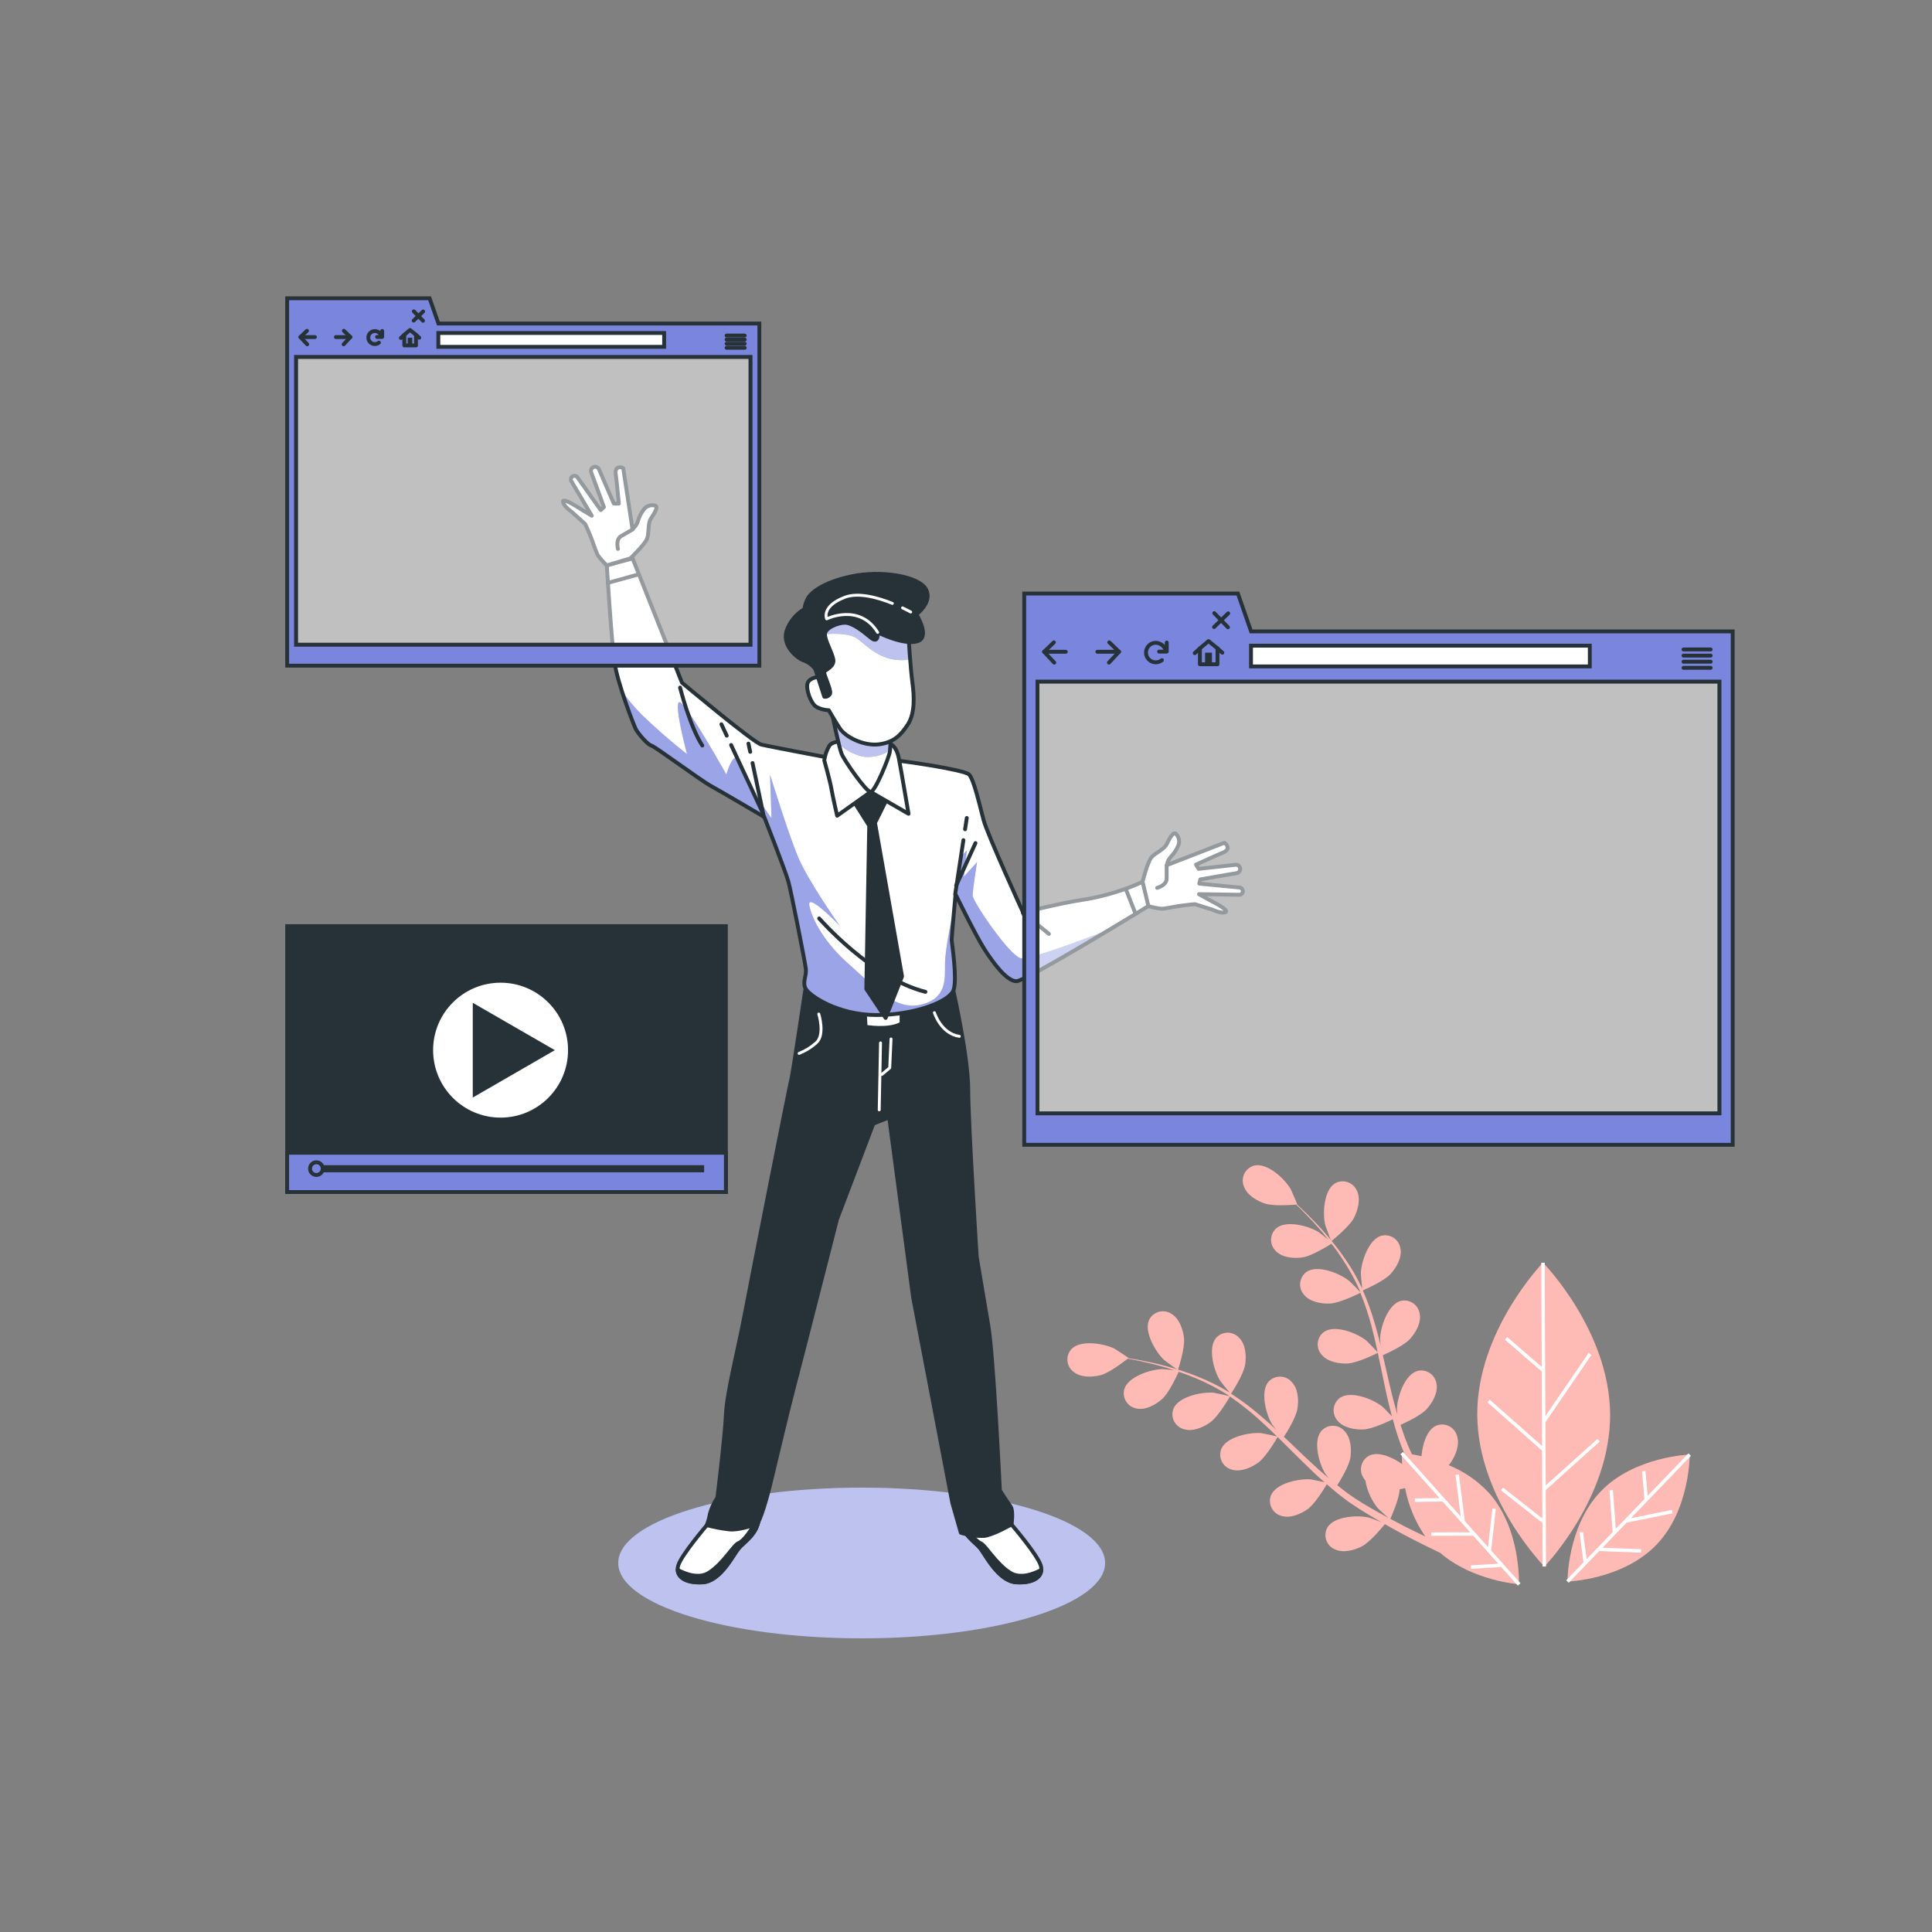 <svg width="500" height="500" viewBox="0 0 500 500" fill="none" xmlns="http://www.w3.org/2000/svg">
<rect x="0" y="0" width="500" height="500" fill="#808080" stroke="none"/>
<path d="M223 424C257.794 424 286 415.27 286 404.5C286 393.73 257.794 385 223 385C188.206 385 160 393.73 160 404.5C160 415.27 188.206 424 223 424Z" fill="#7A86DD"/>
<path opacity="0.5" d="M223 424C257.794 424 286 415.27 286 404.5C286 393.73 257.794 385 223 385C188.206 385 160 393.73 160 404.5C160 415.27 188.206 424 223 424Z" fill="white"/>
<path d="M344.56 321.19C344.56 321.19 349.24 317.49 350.43 315.12C351.43 313.12 352.19 310.25 351.14 308.12C350.912 307.604 350.577 307.141 350.158 306.763C349.738 306.386 349.243 306.101 348.706 305.928C348.168 305.755 347.6 305.698 347.039 305.761C346.478 305.823 345.936 306.003 345.45 306.29C342.57 308.09 342.26 314.2 343 317.13C343.06 317.37 344.51 321.23 344.56 321.19Z" fill="#FDA39B"/>
<path d="M301.31 352C301.5 352.18 304.84 354.6 304.86 354.54C304.88 354.48 306.72 348.88 306.41 346.24C306.15 344 305.19 341.24 303.13 339.99C302.655 339.686 302.121 339.487 301.563 339.404C301.004 339.321 300.435 339.358 299.892 339.511C299.349 339.664 298.845 339.93 298.412 340.292C297.979 340.653 297.627 341.103 297.38 341.61C296 344.65 299.08 349.92 301.31 352Z" fill="#FDA39B"/>
<path d="M399.32 326.78C399.32 326.78 382.2 344.46 382.32 366.17C382.44 387.88 399.69 405.42 399.69 405.42C399.69 405.42 416.82 387.74 416.69 366.03C416.56 344.32 399.32 326.78 399.32 326.78Z" fill="#FDA39B"/>
<path d="M374.91 379.18C375.133 378.933 375.34 378.673 375.53 378.4C376.77 376.51 377.84 373.76 377.04 371.5C376.876 370.959 376.599 370.458 376.227 370.032C375.855 369.605 375.397 369.262 374.883 369.026C374.368 368.79 373.81 368.665 373.244 368.661C372.678 368.656 372.118 368.772 371.6 369C369.27 370.1 368.13 373.82 367.89 376.87C366.96 376.66 366.12 376.5 365.4 376.38C365.1 375.69 364.79 374.99 364.47 374.29C364.15 373.59 363.9 372.84 363.6 372.11C363.19 371.02 362.83 369.88 362.45 368.75C363.81 368.14 367.75 366.3 369.22 364.67C370.69 363.04 372.22 360.44 371.76 358.09C371.677 357.532 371.476 356.998 371.172 356.523C370.867 356.048 370.466 355.643 369.993 355.334C369.521 355.025 368.989 354.819 368.432 354.731C367.874 354.642 367.305 354.673 366.76 354.82C363.51 355.82 361.6 361.6 361.53 364.63C361.53 364.73 361.58 365.37 361.65 366.13C361.33 365.01 360.99 363.89 360.7 362.75C359.86 359.5 359.11 356.16 358.35 352.82C358.19 352.12 358.02 351.43 357.86 350.73C359 350.23 363.29 348.27 364.86 346.56C366.43 344.85 367.86 342.33 367.4 339.98C367.317 339.422 367.116 338.888 366.812 338.413C366.507 337.938 366.106 337.533 365.633 337.224C365.161 336.915 364.629 336.709 364.072 336.621C363.514 336.532 362.945 336.563 362.4 336.71C359.15 337.71 357.24 343.49 357.17 346.52C357.17 346.63 357.23 347.39 357.31 348.25C356.87 346.44 356.41 344.64 355.89 342.87C355.023 339.829 353.954 336.849 352.69 333.95C353.1 333.77 358.18 331.58 359.89 329.68C361.4 328.01 362.89 325.45 362.42 323.1C362.337 322.542 362.136 322.008 361.832 321.533C361.527 321.058 361.126 320.653 360.653 320.344C360.181 320.035 359.649 319.829 359.092 319.741C358.534 319.652 357.965 319.683 357.42 319.83C354.17 320.83 352.26 326.61 352.19 329.64C352.19 329.85 352.44 332.64 352.56 333.64C352.556 333.607 352.556 333.573 352.56 333.54C351.25 330.72 349.691 328.022 347.9 325.48C346.31 323.204 344.59 321.02 342.75 318.94C341.06 317 339.4 315.32 337.92 313.85C337.11 313.06 336.35 312.35 335.64 311.7H335.71C335.77 311.7 334.13 307.92 334 307.7C332.48 305.08 328 300.91 324.69 301.63C324.141 301.762 323.626 302.008 323.179 302.354C322.733 302.699 322.364 303.134 322.097 303.632C321.831 304.13 321.673 304.679 321.634 305.242C321.595 305.805 321.675 306.37 321.87 306.9C322.62 309.18 325.13 310.71 327.27 311.45C329.41 312.19 334.27 311.84 335.44 311.74C336.16 312.43 336.93 313.18 337.76 314.03C339.21 315.53 340.83 317.23 342.47 319.21C342.91 319.73 343.36 320.31 343.8 320.87C342.86 320.09 341.54 319.03 341.4 318.95C338.85 317.32 332.95 315.68 330.34 317.85C329.911 318.221 329.565 318.679 329.326 319.194C329.088 319.709 328.961 320.269 328.956 320.836C328.95 321.404 329.065 321.966 329.294 322.486C329.522 323.005 329.858 323.47 330.28 323.85C331.98 325.53 334.93 325.73 337.16 325.4C339.39 325.07 343.67 322.45 344.58 321.87C345.58 323.12 346.51 324.42 347.44 325.87C349.152 328.417 350.634 331.111 351.87 333.92C351.94 334.08 351.99 334.26 352.06 334.43C351.66 333.96 349.28 331.55 349.06 331.43C346.7 329.54 341.06 327.26 338.19 329.13C337.727 329.452 337.337 329.868 337.045 330.351C336.754 330.834 336.569 331.374 336.501 331.934C336.433 332.494 336.484 333.062 336.651 333.601C336.818 334.139 337.097 334.637 337.47 335.06C338.98 336.91 341.88 337.44 344.14 337.35C346.75 337.26 351.88 334.67 352.07 334.57C353.223 337.404 354.192 340.311 354.97 343.27C355.55 345.46 356.06 347.7 356.54 349.95C356.01 349.36 353.79 347.12 353.61 346.95C351.25 345.05 345.61 342.78 342.74 344.64C342.277 344.962 341.887 345.378 341.595 345.861C341.304 346.344 341.119 346.884 341.051 347.444C340.983 348.004 341.034 348.572 341.201 349.111C341.368 349.649 341.647 350.147 342.02 350.57C343.53 352.43 346.43 352.95 348.69 352.87C351.24 352.78 356.17 350.32 356.58 350.11C356.8 351.11 357.02 352.11 357.23 353.18C357.93 356.53 358.61 359.9 359.38 363.18C359.65 364.32 359.95 365.43 360.25 366.56C359.42 365.69 357.88 364.14 357.73 364.02C355.37 362.12 349.73 359.85 346.86 361.71C346.397 362.032 346.007 362.448 345.715 362.931C345.424 363.414 345.239 363.954 345.171 364.514C345.103 365.074 345.154 365.642 345.321 366.181C345.488 366.719 345.767 367.217 346.14 367.64C347.65 369.5 350.55 370.02 352.81 369.94C355.07 369.86 359.27 367.88 360.45 367.3C360.96 369.16 361.51 371 362.14 372.78C362.43 373.54 362.67 374.33 362.99 375.05L363.47 376.19L362.82 376.12C362.82 376.12 362.77 377.18 362.87 378.91C360.38 377.13 356.79 375.6 354.45 376.68C353.944 376.928 353.495 377.28 353.135 377.713C352.774 378.147 352.509 378.651 352.357 379.194C352.205 379.737 352.169 380.306 352.252 380.864C352.336 381.421 352.536 381.955 352.84 382.43C352.992 382.685 353.166 382.926 353.36 383.15C353.801 385.776 354.91 388.245 356.58 390.32C356.71 390.47 358.4 392.03 359.28 392.81C358.43 392.35 357.58 391.89 356.7 391.39C355.43 390.69 354.11 389.9 352.82 389.15L350.82 387.89C350.14 387.47 349.54 387 348.89 386.55C347.95 385.87 347.01 385.12 346.07 384.38C346.87 383.13 349.14 379.38 349.47 377.25C349.8 375.12 349.62 372.07 347.95 370.35C347.575 369.924 347.113 369.584 346.596 369.35C346.079 369.117 345.518 368.996 344.95 368.996C344.383 368.996 343.822 369.117 343.304 369.35C342.787 369.584 342.325 369.924 341.95 370.35C339.77 372.95 341.38 378.85 343 381.42C343.05 381.5 343.45 382.01 343.92 382.6C343.03 381.85 342.14 381.1 341.26 380.31C338.77 378.06 336.26 375.69 333.82 373.31L332.26 371.84C332.94 370.84 335.43 366.84 335.78 364.52C336.13 362.2 335.93 359.34 334.26 357.63C333.885 357.204 333.423 356.864 332.906 356.63C332.389 356.397 331.828 356.276 331.26 356.276C330.693 356.276 330.132 356.397 329.614 356.63C329.097 356.864 328.635 357.204 328.26 357.63C326.08 360.23 327.69 366.13 329.26 368.69C329.32 368.78 329.8 369.39 330.34 370.06C328.97 368.79 327.59 367.55 326.18 366.36C323.783 364.295 321.247 362.397 318.59 360.68C318.84 360.31 321.86 355.68 322.24 353.15C322.58 350.92 322.39 347.97 320.72 346.26C320.345 345.834 319.883 345.494 319.366 345.26C318.849 345.027 318.288 344.906 317.72 344.906C317.153 344.906 316.592 345.027 316.074 345.26C315.557 345.494 315.095 345.834 314.72 346.26C312.54 348.86 314.15 354.76 315.77 357.32C315.88 357.5 317.62 359.67 318.26 360.43L318.17 360.36C315.522 358.736 312.734 357.351 309.84 356.22C307.26 355.192 304.623 354.318 301.94 353.6C299.46 352.91 297.15 352.43 295.1 352.02C293.99 351.81 292.97 351.64 292.02 351.49L292.07 351.44C292.12 351.44 288.66 349.16 288.43 349.04C285.72 347.69 279.68 346.69 277.32 349.11C276.935 349.523 276.643 350.013 276.461 350.547C276.279 351.082 276.212 351.649 276.265 352.211C276.318 352.773 276.489 353.317 276.768 353.808C277.046 354.299 277.425 354.726 277.88 355.06C279.75 356.55 282.7 356.44 284.88 355.88C287.06 355.32 290.88 352.36 291.88 351.61C292.88 351.79 293.88 351.99 295.08 352.24C297.08 352.69 299.41 353.24 301.86 353.96C302.52 354.16 303.21 354.4 303.86 354.62C302.64 354.48 300.96 354.33 300.8 354.33C297.8 354.39 291.95 356.27 290.97 359.52C290.823 360.063 290.791 360.63 290.878 361.185C290.965 361.741 291.168 362.272 291.473 362.744C291.779 363.215 292.181 363.617 292.652 363.924C293.124 364.23 293.655 364.433 294.21 364.52C296.56 364.97 299.12 363.52 300.81 362.01C302.5 360.5 304.61 355.96 305.04 355.01C306.54 355.51 308.04 356.07 309.62 356.74C312.454 357.921 315.178 359.35 317.76 361.01L318.19 361.33C317.6 361.16 314.29 360.46 314.05 360.44C311.05 360.16 305.05 361.44 303.71 364.52C303.502 365.044 303.406 365.606 303.43 366.169C303.454 366.732 303.597 367.284 303.849 367.788C304.101 368.292 304.457 368.738 304.893 369.095C305.329 369.452 305.836 369.713 306.38 369.86C308.66 370.58 311.38 369.41 313.21 368.09C315.33 366.58 318.21 361.59 318.29 361.4C320.818 363.126 323.23 365.017 325.51 367.06C327.2 368.56 328.86 370.15 330.51 371.76C329.73 371.56 326.65 370.92 326.42 370.9C323.42 370.62 317.42 371.85 316.08 374.97C315.872 375.494 315.776 376.056 315.8 376.619C315.824 377.182 315.967 377.734 316.219 378.238C316.471 378.742 316.827 379.188 317.263 379.545C317.699 379.902 318.206 380.163 318.75 380.31C321.04 381.03 323.75 379.86 325.59 378.55C327.66 377.07 330.41 372.3 330.64 371.89L332.88 374.1C335.31 376.51 337.73 378.94 340.19 381.27C341.05 382.07 341.92 382.84 342.79 383.6C341.62 383.34 339.48 382.89 339.29 382.88C336.29 382.6 330.29 383.83 328.95 386.95C328.74 387.474 328.643 388.037 328.666 388.602C328.689 389.166 328.832 389.719 329.084 390.224C329.336 390.73 329.693 391.176 330.13 391.534C330.567 391.892 331.075 392.153 331.62 392.3C333.9 393.01 336.62 391.84 338.45 390.53C340.28 389.22 342.7 385.25 343.36 384.12C344.82 385.39 346.29 386.61 347.8 387.75C348.46 388.23 349.1 388.75 349.8 389.18L351.75 390.48C353.11 391.32 354.37 392.11 355.66 392.86L357.56 393.96C356.41 393.51 354.56 392.83 354.41 392.79C351.47 392.05 345.36 392.37 343.57 395.25C343.285 395.736 343.106 396.277 343.045 396.837C342.983 397.397 343.041 397.963 343.214 398.5C343.386 399.036 343.67 399.53 344.047 399.948C344.424 400.367 344.885 400.702 345.4 400.93C347.55 401.99 350.4 401.24 352.4 400.22C354.63 399.1 357.98 394.95 358.4 394.44C359.96 395.33 361.48 396.18 362.92 396.95C366.76 399 370.12 400.64 372.72 401.87C381.18 409.18 393.08 409.98 393.08 409.98C393.08 409.98 393.71 395.73 385.32 386.34C382.409 383.228 378.857 380.785 374.91 379.18ZM359.81 393.08C360.07 392.5 362.1 387.97 362.24 385.41C362.71 385.33 363.18 385.23 363.64 385.12C364.5 389.623 366.287 393.897 368.89 397.67C367.35 396.937 365.683 396.123 363.89 395.23C362.6 394.57 361.22 393.84 359.81 393.08Z" fill="#FDA39B"/>
<path d="M437.29 376.45C437.29 376.45 423.02 376.89 414.29 385.96C405.56 395.03 405.67 409.3 405.67 409.3C405.67 409.3 419.93 408.86 428.67 399.79C437.41 390.72 437.29 376.45 437.29 376.45Z" fill="#FDA39B"/>
<g opacity="0.5">
<path opacity="0.5" d="M344.56 321.19C344.56 321.19 349.24 317.49 350.43 315.12C351.43 313.12 352.19 310.25 351.14 308.12C350.912 307.604 350.577 307.141 350.158 306.763C349.738 306.386 349.243 306.101 348.706 305.928C348.168 305.755 347.6 305.698 347.039 305.761C346.478 305.823 345.936 306.003 345.45 306.29C342.57 308.09 342.26 314.2 343 317.13C343.06 317.37 344.51 321.23 344.56 321.19Z" fill="white"/>
<path opacity="0.5" d="M301.31 352C301.5 352.18 304.84 354.6 304.86 354.54C304.88 354.48 306.72 348.88 306.41 346.24C306.15 344 305.19 341.24 303.13 339.99C302.655 339.686 302.121 339.487 301.563 339.404C301.004 339.321 300.435 339.358 299.892 339.511C299.349 339.664 298.845 339.93 298.412 340.292C297.979 340.653 297.627 341.103 297.38 341.61C296 344.65 299.08 349.92 301.31 352Z" fill="white"/>
<path opacity="0.5" d="M399.32 326.78C399.32 326.78 382.2 344.46 382.32 366.17C382.44 387.88 399.69 405.42 399.69 405.42C399.69 405.42 416.82 387.74 416.69 366.03C416.56 344.32 399.32 326.78 399.32 326.78Z" fill="white"/>
<path opacity="0.5" d="M374.91 379.18C375.133 378.933 375.34 378.673 375.53 378.4C376.77 376.51 377.84 373.76 377.04 371.5C376.876 370.959 376.599 370.458 376.227 370.032C375.855 369.605 375.397 369.262 374.883 369.026C374.368 368.79 373.81 368.665 373.244 368.661C372.678 368.656 372.118 368.772 371.6 369C369.27 370.1 368.13 373.82 367.89 376.87C366.96 376.66 366.12 376.5 365.4 376.38C365.1 375.69 364.79 374.99 364.47 374.29C364.15 373.59 363.9 372.84 363.6 372.11C363.19 371.02 362.83 369.88 362.45 368.75C363.81 368.14 367.75 366.3 369.22 364.67C370.69 363.04 372.22 360.44 371.76 358.09C371.677 357.532 371.476 356.998 371.172 356.523C370.867 356.048 370.466 355.643 369.993 355.334C369.521 355.025 368.989 354.819 368.432 354.731C367.874 354.642 367.305 354.673 366.76 354.82C363.51 355.82 361.6 361.6 361.53 364.63C361.53 364.73 361.58 365.37 361.65 366.13C361.33 365.01 360.99 363.89 360.7 362.75C359.86 359.5 359.11 356.16 358.35 352.82C358.19 352.12 358.02 351.43 357.86 350.73C359 350.23 363.29 348.27 364.86 346.56C366.43 344.85 367.86 342.33 367.4 339.98C367.317 339.422 367.116 338.888 366.812 338.413C366.507 337.938 366.106 337.533 365.633 337.224C365.161 336.915 364.629 336.709 364.072 336.621C363.514 336.532 362.945 336.563 362.4 336.71C359.15 337.71 357.24 343.49 357.17 346.52C357.17 346.63 357.23 347.39 357.31 348.25C356.87 346.44 356.41 344.64 355.89 342.87C355.023 339.829 353.954 336.849 352.69 333.95C353.1 333.77 358.18 331.58 359.89 329.68C361.4 328.01 362.89 325.45 362.42 323.1C362.337 322.542 362.136 322.008 361.832 321.533C361.527 321.058 361.126 320.653 360.653 320.344C360.181 320.035 359.649 319.829 359.092 319.741C358.534 319.652 357.965 319.683 357.42 319.83C354.17 320.83 352.26 326.61 352.19 329.64C352.19 329.85 352.44 332.64 352.56 333.64C352.556 333.607 352.556 333.573 352.56 333.54C351.25 330.72 349.691 328.022 347.9 325.48C346.31 323.204 344.59 321.02 342.75 318.94C341.06 317 339.4 315.32 337.92 313.85C337.11 313.06 336.35 312.35 335.64 311.7H335.71C335.77 311.7 334.13 307.92 334 307.7C332.48 305.08 328 300.91 324.69 301.63C324.141 301.762 323.626 302.008 323.179 302.354C322.733 302.699 322.364 303.134 322.097 303.632C321.831 304.13 321.673 304.679 321.634 305.242C321.595 305.805 321.675 306.37 321.87 306.9C322.62 309.18 325.13 310.71 327.27 311.45C329.41 312.19 334.27 311.84 335.44 311.74C336.16 312.43 336.93 313.18 337.76 314.03C339.21 315.53 340.83 317.23 342.47 319.21C342.91 319.73 343.36 320.31 343.8 320.87C342.86 320.09 341.54 319.03 341.4 318.95C338.85 317.32 332.95 315.68 330.34 317.85C329.911 318.221 329.565 318.679 329.326 319.194C329.088 319.709 328.961 320.269 328.956 320.836C328.95 321.404 329.065 321.966 329.294 322.486C329.522 323.005 329.858 323.47 330.28 323.85C331.98 325.53 334.93 325.73 337.16 325.4C339.39 325.07 343.67 322.45 344.58 321.87C345.58 323.12 346.51 324.42 347.44 325.87C349.152 328.417 350.634 331.111 351.87 333.92C351.94 334.08 351.99 334.26 352.06 334.43C351.66 333.96 349.28 331.55 349.06 331.43C346.7 329.54 341.06 327.26 338.19 329.13C337.727 329.452 337.337 329.868 337.045 330.351C336.754 330.834 336.569 331.374 336.501 331.934C336.433 332.494 336.484 333.062 336.651 333.601C336.818 334.139 337.097 334.637 337.47 335.06C338.98 336.91 341.88 337.44 344.14 337.35C346.75 337.26 351.88 334.67 352.07 334.57C353.223 337.404 354.192 340.311 354.97 343.27C355.55 345.46 356.06 347.7 356.54 349.95C356.01 349.36 353.79 347.12 353.61 346.95C351.25 345.05 345.61 342.78 342.74 344.64C342.277 344.962 341.887 345.378 341.595 345.861C341.304 346.344 341.119 346.884 341.051 347.444C340.983 348.004 341.034 348.572 341.201 349.111C341.368 349.649 341.647 350.147 342.02 350.57C343.53 352.43 346.43 352.95 348.69 352.87C351.24 352.78 356.17 350.32 356.58 350.11C356.8 351.11 357.02 352.11 357.23 353.18C357.93 356.53 358.61 359.9 359.38 363.18C359.65 364.32 359.95 365.43 360.25 366.56C359.42 365.69 357.88 364.14 357.73 364.02C355.37 362.12 349.73 359.85 346.86 361.71C346.397 362.032 346.007 362.448 345.715 362.931C345.424 363.414 345.239 363.954 345.171 364.514C345.103 365.074 345.154 365.642 345.321 366.181C345.488 366.719 345.767 367.217 346.14 367.64C347.65 369.5 350.55 370.02 352.81 369.94C355.07 369.86 359.27 367.88 360.45 367.3C360.96 369.16 361.51 371 362.14 372.78C362.43 373.54 362.67 374.33 362.99 375.05L363.47 376.19L362.82 376.12C362.82 376.12 362.77 377.18 362.87 378.91C360.38 377.13 356.79 375.6 354.45 376.68C353.944 376.928 353.495 377.28 353.135 377.713C352.774 378.147 352.509 378.651 352.357 379.194C352.205 379.737 352.169 380.306 352.252 380.864C352.336 381.421 352.536 381.955 352.84 382.43C352.992 382.685 353.166 382.926 353.36 383.15C353.801 385.776 354.91 388.245 356.58 390.32C356.71 390.47 358.4 392.03 359.28 392.81C358.43 392.35 357.58 391.89 356.7 391.39C355.43 390.69 354.11 389.9 352.82 389.15L350.82 387.89C350.14 387.47 349.54 387 348.89 386.55C347.95 385.87 347.01 385.12 346.07 384.38C346.87 383.13 349.14 379.38 349.47 377.25C349.8 375.12 349.62 372.07 347.95 370.35C347.575 369.924 347.113 369.584 346.596 369.35C346.079 369.117 345.518 368.996 344.95 368.996C344.383 368.996 343.822 369.117 343.304 369.35C342.787 369.584 342.325 369.924 341.95 370.35C339.77 372.95 341.38 378.85 343 381.42C343.05 381.5 343.45 382.01 343.92 382.6C343.03 381.85 342.14 381.1 341.26 380.31C338.77 378.06 336.26 375.69 333.82 373.31L332.26 371.84C332.94 370.84 335.43 366.84 335.78 364.52C336.13 362.2 335.93 359.34 334.26 357.63C333.885 357.204 333.423 356.864 332.906 356.63C332.389 356.397 331.828 356.276 331.26 356.276C330.693 356.276 330.132 356.397 329.614 356.63C329.097 356.864 328.635 357.204 328.26 357.63C326.08 360.23 327.69 366.13 329.26 368.69C329.32 368.78 329.8 369.39 330.34 370.06C328.97 368.79 327.59 367.55 326.18 366.36C323.783 364.295 321.247 362.397 318.59 360.68C318.84 360.31 321.86 355.68 322.24 353.15C322.58 350.92 322.39 347.97 320.72 346.26C320.345 345.834 319.883 345.494 319.366 345.26C318.849 345.027 318.288 344.906 317.72 344.906C317.153 344.906 316.592 345.027 316.074 345.26C315.557 345.494 315.095 345.834 314.72 346.26C312.54 348.86 314.15 354.76 315.77 357.32C315.88 357.5 317.62 359.67 318.26 360.43L318.17 360.36C315.522 358.736 312.734 357.351 309.84 356.22C307.26 355.192 304.623 354.318 301.94 353.6C299.46 352.91 297.15 352.43 295.1 352.02C293.99 351.81 292.97 351.64 292.02 351.49L292.07 351.44C292.12 351.44 288.66 349.16 288.43 349.04C285.72 347.69 279.68 346.69 277.32 349.11C276.935 349.523 276.643 350.013 276.461 350.547C276.279 351.082 276.212 351.649 276.265 352.211C276.318 352.773 276.489 353.317 276.768 353.808C277.046 354.299 277.425 354.726 277.88 355.06C279.75 356.55 282.7 356.44 284.88 355.88C287.06 355.32 290.88 352.36 291.88 351.61C292.88 351.79 293.88 351.99 295.08 352.24C297.08 352.69 299.41 353.24 301.86 353.96C302.52 354.16 303.21 354.4 303.86 354.62C302.64 354.48 300.96 354.33 300.8 354.33C297.8 354.39 291.95 356.27 290.97 359.52C290.823 360.063 290.791 360.63 290.878 361.185C290.965 361.741 291.168 362.272 291.473 362.744C291.779 363.215 292.181 363.617 292.652 363.924C293.124 364.23 293.655 364.433 294.21 364.52C296.56 364.97 299.12 363.52 300.81 362.01C302.5 360.5 304.61 355.96 305.04 355.01C306.54 355.51 308.04 356.07 309.62 356.74C312.454 357.921 315.178 359.35 317.76 361.01L318.19 361.33C317.6 361.16 314.29 360.46 314.05 360.44C311.05 360.16 305.05 361.44 303.71 364.52C303.502 365.044 303.406 365.606 303.43 366.169C303.454 366.732 303.597 367.284 303.849 367.788C304.101 368.292 304.457 368.738 304.893 369.095C305.329 369.452 305.836 369.713 306.38 369.86C308.66 370.58 311.38 369.41 313.21 368.09C315.33 366.58 318.21 361.59 318.29 361.4C320.818 363.126 323.23 365.017 325.51 367.06C327.2 368.56 328.86 370.15 330.51 371.76C329.73 371.56 326.65 370.92 326.42 370.9C323.42 370.62 317.42 371.85 316.08 374.97C315.872 375.494 315.776 376.056 315.8 376.619C315.824 377.182 315.967 377.734 316.219 378.238C316.471 378.742 316.827 379.188 317.263 379.545C317.699 379.902 318.206 380.163 318.75 380.31C321.04 381.03 323.75 379.86 325.59 378.55C327.66 377.07 330.41 372.3 330.64 371.89L332.88 374.1C335.31 376.51 337.73 378.94 340.19 381.27C341.05 382.07 341.92 382.84 342.79 383.6C341.62 383.34 339.48 382.89 339.29 382.88C336.29 382.6 330.29 383.83 328.95 386.95C328.74 387.474 328.643 388.037 328.666 388.602C328.689 389.166 328.832 389.719 329.084 390.224C329.336 390.73 329.693 391.176 330.13 391.534C330.567 391.892 331.075 392.153 331.62 392.3C333.9 393.01 336.62 391.84 338.45 390.53C340.28 389.22 342.7 385.25 343.36 384.12C344.82 385.39 346.29 386.61 347.8 387.75C348.46 388.23 349.1 388.75 349.8 389.18L351.75 390.48C353.11 391.32 354.37 392.11 355.66 392.86L357.56 393.96C356.41 393.51 354.56 392.83 354.41 392.79C351.47 392.05 345.36 392.37 343.57 395.25C343.285 395.736 343.106 396.277 343.045 396.837C342.983 397.397 343.041 397.963 343.214 398.5C343.386 399.036 343.67 399.53 344.047 399.948C344.424 400.367 344.885 400.702 345.4 400.93C347.55 401.99 350.4 401.24 352.4 400.22C354.63 399.1 357.98 394.95 358.4 394.44C359.96 395.33 361.48 396.18 362.92 396.95C366.76 399 370.12 400.64 372.72 401.87C381.18 409.18 393.08 409.98 393.08 409.98C393.08 409.98 393.71 395.73 385.32 386.34C382.409 383.228 378.857 380.785 374.91 379.18ZM359.81 393.08C360.07 392.5 362.1 387.97 362.24 385.41C362.71 385.33 363.18 385.23 363.64 385.12C364.5 389.623 366.287 393.897 368.89 397.67C367.35 396.937 365.683 396.123 363.89 395.23C362.6 394.57 361.22 393.84 359.81 393.08Z" fill="white"/>
<path opacity="0.5" d="M437.29 376.45C437.29 376.45 423.02 376.89 414.29 385.96C405.56 395.03 405.67 409.3 405.67 409.3C405.67 409.3 419.93 408.86 428.67 399.79C437.41 390.72 437.29 376.45 437.29 376.45Z" fill="white"/>
</g>
<path d="M400.03 385.64L414.04 373.04L413.44 372.38L400.02 384.44L399.95 367.93L400.02 367.98L411.87 350.65L411.13 350.15L399.94 366.5L399.77 326.78L398.88 326.79L398.99 353.75L390.07 346.03L389.48 346.71L399 354.94L399.08 374.22L385.56 362.25L384.96 362.93L399.08 375.42L399.16 392.97L389 385L388.44 385.71L399.17 394.12L399.21 405.42L400.11 405.41L400.03 385.64Z" fill="white"/>
<path d="M387.12 390.5L386.23 390.4L385.1 400.38L379.08 393.65H379.1L377.57 381.58L376.68 381.69L378.04 392.49L363.09 375.77L362.42 376.37L372.56 387.71L366.14 387.79L366.15 388.69L373.36 388.6L380.48 396.56L370.43 396.57V397.47L381.28 397.45L387.75 404.69L380.66 405.11L380.72 406.01L388.51 405.54L392.82 410.35L393.49 409.75L385.9 401.27L387.12 390.5Z" fill="white"/>
<path d="M420.98 394.06L432.9 391.64L432.72 390.76L422.06 392.92L437.61 376.76L436.96 376.14L426.41 387.11L425.85 380.7L424.96 380.78L425.58 387.96L418.18 395.65L417.42 385.63L416.52 385.7L417.35 396.52L410.62 403.51L409.67 396.48L408.77 396.6L409.82 404.33L405.34 408.99L405.99 409.61L413.88 401.41L424.71 401.83L424.75 400.93L414.72 400.55L420.97 394.05L420.98 394.06Z" fill="white"/>
<path d="M182.92 394.73C182.92 394.73 176.35 402.4 175.53 405.13C174.71 407.86 177.17 409.79 181.83 409.52C186.49 409.25 189.77 402.4 191.14 400.75C192.51 399.1 195.8 397.19 196.34 393.36C196.88 389.53 184.57 391.44 182.92 394.73Z" fill="white" stroke="#263238" stroke-linecap="round" stroke-linejoin="round"/>
<path d="M196.34 393.36C196.399 393.012 196.324 392.655 196.13 392.36C194.92 395.69 192.43 398.87 191.13 399.36C189.83 399.85 187.29 404.57 183.46 407.03C180.84 408.71 177.34 407.34 175.37 406.29C175.5 408.38 177.86 409.73 181.82 409.5C186.47 409.22 189.76 402.38 191.13 400.73C192.5 399.08 195.8 397.19 196.34 393.36Z" fill="#263238" stroke="#263238" stroke-linecap="round" stroke-linejoin="round"/>
<path d="M261.94 394.73C261.94 394.73 268.52 402.4 269.34 405.13C270.16 407.86 267.69 409.79 263.04 409.52C258.39 409.25 255.04 402.4 253.72 400.75C252.4 399.1 249.07 397.19 248.52 393.36C247.97 389.53 260.3 391.44 261.94 394.73Z" fill="white" stroke="#263238" stroke-linecap="round" stroke-linejoin="round"/>
<path d="M248.52 393.36C248.458 393.011 248.537 392.651 248.74 392.36C249.94 395.69 252.44 398.87 253.74 399.36C255.04 399.85 257.58 404.57 261.41 407.03C264.03 408.71 267.53 407.34 269.5 406.29C269.38 408.38 267.01 409.73 263.06 409.5C258.4 409.22 255.06 402.38 253.74 400.73C252.42 399.08 249.07 397.19 248.52 393.36Z" fill="#263238" stroke="#263238" stroke-linecap="round" stroke-linejoin="round"/>
<path d="M208.45 255.94C208.45 255.94 205.11 278.32 204.83 279.14C204.55 279.96 194.7 329.81 192.78 339.94C190.86 350.07 188.13 360.21 187.85 366.24C187.57 372.27 185.66 387.6 185.66 387.6C184.809 388.861 184.161 390.248 183.74 391.71C183.565 392.734 183.29 393.739 182.92 394.71C184.808 395.21 186.73 395.574 188.67 395.8C191.41 396.08 194.43 394.71 195.52 394.71C196.61 394.71 198.81 386.49 199.63 382.93C200.45 379.37 204.56 362.39 205.38 359.37C206.2 356.35 216.61 315.55 216.61 315.55L226.01 290.81L230.12 289.17L236.33 335.82L246.47 389L248.66 396.67C250.602 397.27 252.628 397.551 254.66 397.5C257.13 397.22 261.79 394.5 261.79 394.5C261.79 394.5 262.33 390.94 261.51 389.85C260.69 388.76 258.77 385.74 258.77 385.74C258.77 385.74 257.13 350.95 255.77 343.01C254.41 335.07 252.77 325.2 252.77 325.2C252.77 325.2 250.58 290.42 250.58 281.93C250.58 273.44 246.7 256.24 246.7 256.24C246.7 256.24 226.86 261 208.45 255.94Z" fill="#263238" stroke="#263238" stroke-linecap="round" stroke-linejoin="round"/>
<path d="M223.73 260.24L224.01 265.72C224.01 265.72 230.01 266.81 233.32 264.9V259.69L223.73 260.24Z" fill="white" stroke="#263238" stroke-linecap="round" stroke-linejoin="round"/>
<path d="M227.88 269.9L227.54 287.24" stroke="white" stroke-width="0.75" stroke-linecap="round" stroke-linejoin="round"/>
<path d="M228.22 278.06L230.26 276.36L230.6 268.88" stroke="white" stroke-width="0.75" stroke-linecap="round" stroke-linejoin="round"/>
<path d="M211.9 262.42C211.9 262.42 213.6 267.86 211.22 269.9C209.918 271.06 208.422 271.981 206.8 272.62" stroke="white" stroke-width="0.75" stroke-linecap="round" stroke-linejoin="round"/>
<path d="M241.82 262.08C241.82 262.08 243.52 267.52 248.28 268.2" stroke="white" stroke-width="0.75" stroke-linecap="round" stroke-linejoin="round"/>
<path d="M215 196.19C215 196.19 199 193.19 197 192.69C195 192.19 176.5 176.69 176.5 176.69L163.72 144.52L157.04 146.32C157.04 146.32 158.25 165.94 159.04 171.44C159.83 176.94 164.04 187.69 164.54 188.69C165.04 189.69 167.54 192.69 168.54 192.94C169.54 193.19 181.29 201.94 184.04 203.44C186.79 204.94 197.79 211.44 197.79 211.44C197.79 211.44 203.29 225.44 204.04 228.19C204.79 230.94 208.29 248.69 208.54 250.69C208.79 252.69 207.54 254.19 208.54 255.94C209.54 257.69 216.79 262.69 226.79 262.69C236.79 262.69 245.79 259.19 246.79 256.19C247.79 253.19 246.29 243.94 246.29 243.19C246.29 242.44 247.29 231.44 247.29 231.44C247.29 231.44 252.54 242.19 254.79 245.69C257.04 249.19 260.54 253.94 263.04 253.94C265.54 253.94 297.29 234.44 297.29 234.44L295.79 228.19C291.164 230.291 286.293 231.803 281.29 232.69C274.29 233.69 264.79 236.19 264.79 236.19C264.79 236.19 255.54 215.94 254.54 212.19C253.54 208.44 252.04 201.69 250.79 200.44C249.54 199.19 232.54 196.69 230.29 196.69C228.04 196.69 215 196.19 215 196.19Z" fill="white"/>
<path d="M246.7 256.19C247.7 253.19 246.2 243.94 246.2 243.19C246.2 242.68 246.66 237.45 246.96 234.14L246.82 235.14C246.82 235.14 244.56 245.33 244.56 249.48C244.56 253.63 244.93 258.54 238.14 260.05C231.35 261.56 225.69 254.76 219.65 249.48C213.61 244.2 210.22 238.16 209.47 234.39C208.72 230.62 217.39 239.67 217.39 239.67C217.39 239.67 209.09 227.98 206.45 221.56C203.81 215.14 199.28 200.43 199.28 200.43L199.66 211.75L194.38 204.21C194.38 204.21 192.87 200.43 191.38 197.04C189.89 193.65 187.98 200.43 187.98 200.43C187.98 200.43 178.93 184.21 176.29 181.94C173.65 179.67 177.79 195.15 177.79 195.15C173.718 191.96 169.816 188.559 166.1 184.96C164.104 182.973 162.303 180.799 160.72 178.47C162.22 183.26 164.14 188.06 164.47 188.71C164.97 189.71 167.47 192.71 168.47 192.96C169.47 193.21 181.22 201.96 183.97 203.46C186.72 204.96 197.72 211.46 197.72 211.46C197.72 211.46 203.22 225.46 203.97 228.21C204.72 230.96 208.22 248.71 208.47 250.71C208.72 252.71 207.47 254.21 208.47 255.96C209.47 257.71 216.72 262.71 226.72 262.71C236.72 262.71 245.7 259.19 246.7 256.19Z" fill="#7A86DD"/>
<path d="M264.18 248C261.18 247.25 251.73 233.29 251.73 231.78C251.73 230.27 252.86 223.1 252.86 223.1L249.46 226.87L250.22 220.08L248.71 221.59L247.3 231.7C248.04 233.2 252.63 242.52 254.7 245.7C256.95 249.2 260.45 253.95 262.95 253.95C264.52 253.95 277.7 246.22 287.24 240.49C278.26 243.94 266.05 248.42 264.18 248Z" fill="#7A86DD"/>
<g opacity="0.5">
<path opacity="0.5" d="M246.7 256.19C247.7 253.19 246.2 243.94 246.2 243.19C246.2 242.68 246.66 237.45 246.96 234.14L246.82 235.14C246.82 235.14 244.56 245.33 244.56 249.48C244.56 253.63 244.93 258.54 238.14 260.05C231.35 261.56 225.69 254.76 219.65 249.48C213.61 244.2 210.22 238.16 209.47 234.39C208.72 230.62 217.39 239.67 217.39 239.67C217.39 239.67 209.09 227.98 206.45 221.56C203.81 215.14 199.28 200.43 199.28 200.43L199.66 211.75L194.38 204.21C194.38 204.21 192.87 200.43 191.38 197.04C189.89 193.65 187.98 200.43 187.98 200.43C187.98 200.43 178.93 184.21 176.29 181.94C173.65 179.67 177.79 195.15 177.79 195.15C173.718 191.96 169.816 188.559 166.1 184.96C164.104 182.973 162.303 180.799 160.72 178.47C162.22 183.26 164.14 188.06 164.47 188.71C164.97 189.71 167.47 192.71 168.47 192.96C169.47 193.21 181.22 201.96 183.97 203.46C186.72 204.96 197.72 211.46 197.72 211.46C197.72 211.46 203.22 225.46 203.97 228.21C204.72 230.96 208.22 248.71 208.47 250.71C208.72 252.71 207.47 254.21 208.47 255.96C209.47 257.71 216.72 262.71 226.72 262.71C236.72 262.71 245.7 259.19 246.7 256.19Z" fill="white"/>
<path opacity="0.5" d="M264.18 248C261.18 247.25 251.73 233.29 251.73 231.78C251.73 230.27 252.86 223.1 252.86 223.1L249.46 226.87L250.22 220.08L248.71 221.59L247.3 231.7C248.04 233.2 252.63 242.52 254.7 245.7C256.95 249.2 260.45 253.95 262.95 253.95C264.52 253.95 277.7 246.22 287.24 240.49C278.26 243.94 266.05 248.42 264.18 248Z" fill="white"/>
</g>
<path d="M215 196.19C215 196.19 199 193.19 197 192.69C195 192.19 176.5 176.69 176.5 176.69L163.72 144.52L157.04 146.32C157.04 146.32 158.25 165.94 159.04 171.44C159.83 176.94 164.04 187.69 164.54 188.69C165.04 189.69 167.54 192.69 168.54 192.94C169.54 193.19 181.29 201.94 184.04 203.44C186.79 204.94 197.79 211.44 197.79 211.44C197.79 211.44 203.29 225.44 204.04 228.19C204.79 230.94 208.29 248.69 208.54 250.69C208.79 252.69 207.54 254.19 208.54 255.94C209.54 257.69 216.79 262.69 226.79 262.69C236.79 262.69 245.79 259.19 246.79 256.19C247.79 253.19 246.29 243.94 246.29 243.19C246.29 242.44 247.29 231.44 247.29 231.44C247.29 231.44 252.54 242.19 254.79 245.69C257.04 249.19 260.54 253.94 263.04 253.94C265.54 253.94 297.29 234.44 297.29 234.44L295.79 228.19C291.164 230.291 286.293 231.803 281.29 232.69C274.29 233.69 264.79 236.19 264.79 236.19C264.79 236.19 255.54 215.94 254.54 212.19C253.54 208.44 252.04 201.69 250.79 200.44C249.54 199.19 232.54 196.69 230.29 196.69C228.04 196.69 215 196.19 215 196.19Z" stroke="#263238" stroke-linecap="round" stroke-linejoin="round"/>
<path d="M291.47 230.37L293.85 236.42" stroke="#263238" stroke-linecap="round" stroke-linejoin="round"/>
<path d="M157.28 150.86L165.12 148.69" stroke="#263238" stroke-linecap="round" stroke-linejoin="round"/>
<path d="M212 237.69C212 237.69 225.5 253.19 239.5 256.69" stroke="#263238" stroke-linecap="round" stroke-linejoin="round"/>
<path d="M249.76 214.61L250.2 211.69" stroke="#263238" stroke-linecap="round" stroke-linejoin="round"/>
<path d="M247.2 231.44L249.33 217.43" stroke="#263238" stroke-linecap="round" stroke-linejoin="round"/>
<path d="M247.45 229.19L252.45 218.19" stroke="#263238" stroke-linecap="round" stroke-linejoin="round"/>
<path d="M194.15 194.57L193.7 192.44" stroke="#263238" stroke-linecap="round" stroke-linejoin="round"/>
<path d="M197.7 211.44L194.76 197.48" stroke="#263238" stroke-linecap="round" stroke-linejoin="round"/>
<path d="M188.08 190.39L186.7 187.44" stroke="#263238" stroke-linecap="round" stroke-linejoin="round"/>
<path d="M197.2 209.94L189.21 192.81" stroke="#263238" stroke-linecap="round" stroke-linejoin="round"/>
<path d="M176 177.94C176 177.94 178.5 187.94 181.75 192.94" stroke="#263238" stroke-linecap="round" stroke-linejoin="round"/>
<path d="M268.2 242.94L264.7 236.19L271.45 241.69" stroke="#263238" stroke-linecap="round" stroke-linejoin="round"/>
<path d="M220.2 206.19L224.95 213.69L224.2 255.94L229.2 263.44L233.45 252.69L226.45 212.94L229.45 206.94L225.45 200.19L220.2 206.19Z" fill="#263238" stroke="#263238" stroke-linecap="round" stroke-linejoin="round"/>
<path d="M218.82 191.8C218.82 191.8 215.65 191.63 214.66 192.96C213.957 194.132 213.501 195.435 213.32 196.79C213.32 196.79 214.82 202.11 215.16 204.11C215.5 206.11 216.65 211.11 216.65 211.11L225.31 204.95L235.13 210.61C235.13 210.61 233.3 199.79 232.63 196.3C231.96 192.81 230.3 191.97 227.47 191.64C224.586 191.488 221.696 191.542 218.82 191.8Z" fill="white" stroke="#263238" stroke-linecap="round" stroke-linejoin="round"/>
<path d="M215.32 184.64C215.32 184.64 217.15 193.46 217.82 195.12C218.49 196.78 224.14 204.94 225.31 204.94C226.48 204.94 230.14 195.94 230.31 194.46C230.48 192.98 230.48 189.46 230.48 189.46C230.48 189.46 224.82 190.96 222.16 189.13C219.5 187.3 217.16 182.81 216.16 182.81C215.16 182.81 215.32 184.64 215.32 184.64Z" fill="white"/>
<path d="M222.15 189.13C219.48 187.3 217.15 182.81 216.15 182.81C215.15 182.81 215.32 184.64 215.32 184.64C215.32 184.64 216.32 189.32 217.08 192.51C218.941 194.276 221.282 195.452 223.81 195.89C226.108 196.065 228.399 195.478 230.33 194.22C230.47 192.62 230.47 189.46 230.47 189.46C230.47 189.46 224.81 191 222.15 189.13Z" fill="#7A86DD"/>
<path opacity="0.5" d="M222.15 189.13C219.48 187.3 217.15 182.81 216.15 182.81C215.15 182.81 215.32 184.64 215.32 184.64C215.32 184.64 216.32 189.32 217.08 192.51C218.941 194.276 221.282 195.452 223.81 195.89C226.108 196.065 228.399 195.478 230.33 194.22C230.47 192.62 230.47 189.46 230.47 189.46C230.47 189.46 224.81 191 222.15 189.13Z" fill="white"/>
<path d="M215.32 184.64C215.32 184.64 217.15 193.46 217.82 195.12C218.49 196.78 224.14 204.94 225.31 204.94C226.48 204.94 230.14 195.94 230.31 194.46C230.48 192.98 230.48 189.46 230.48 189.46C230.48 189.46 224.82 190.96 222.16 189.13C219.5 187.3 217.16 182.81 216.16 182.81C215.16 182.81 215.32 184.64 215.32 184.64Z" stroke="#263238" stroke-linecap="round" stroke-linejoin="round"/>
<path d="M235.13 164.83C235.13 164.83 235.63 172.99 236.13 176.65C236.63 180.31 236.79 184.65 234.96 187.47C233.13 190.29 231.3 192.13 227.47 192.63C223.64 193.13 218.82 190.8 217.32 188.47C215.82 186.14 214.49 183.81 214.49 183.81C213.386 183.775 212.305 183.488 211.33 182.97C209.83 182.14 208.5 178.31 209 176.81C209.5 175.31 212 175.15 212 175.15C212 175.15 210.84 169.99 210.17 166.49C209.824 164.665 210.181 162.776 211.17 161.204C212.158 159.631 213.705 158.49 215.5 158.01C219.66 156.67 225.82 156.84 228.98 158.51C232.14 160.18 234.3 162 235.13 164.83Z" fill="white"/>
<path d="M221.92 165.32C224.25 166.99 228.36 171.89 235.54 170.66C235.3 167.66 235.13 164.83 235.13 164.83C234.3 162 232.13 160.17 228.97 158.5C225.81 156.83 219.65 156.67 215.49 158.01C214.472 158.303 213.525 158.804 212.709 159.48C211.894 160.156 211.227 160.994 210.75 161.94L213.49 164.16C213.49 164.16 219.28 163.44 221.92 165.32Z" fill="#7A86DD"/>
<path opacity="0.5" d="M221.92 165.32C224.25 166.99 228.36 171.89 235.54 170.66C235.3 167.66 235.13 164.83 235.13 164.83C234.3 162 232.13 160.17 228.97 158.5C225.81 156.83 219.65 156.67 215.49 158.01C214.472 158.303 213.525 158.804 212.709 159.48C211.894 160.156 211.227 160.994 210.75 161.94L213.49 164.16C213.49 164.16 219.28 163.44 221.92 165.32Z" fill="white"/>
<path d="M235.13 164.83C235.13 164.83 235.63 172.99 236.13 176.65C236.63 180.31 236.79 184.65 234.96 187.47C233.13 190.29 231.3 192.13 227.47 192.63C223.64 193.13 218.82 190.8 217.32 188.47C215.82 186.14 214.49 183.81 214.49 183.81C213.386 183.775 212.305 183.488 211.33 182.97C209.83 182.14 208.5 178.31 209 176.81C209.5 175.31 212 175.15 212 175.15C212 175.15 210.84 169.99 210.17 166.49C209.824 164.665 210.181 162.776 211.17 161.204C212.158 159.631 213.705 158.49 215.5 158.01C219.66 156.67 225.82 156.84 228.98 158.51C232.14 160.18 234.3 162 235.13 164.83Z" stroke="#263238" stroke-linecap="round" stroke-linejoin="round"/>
<path d="M211 173.15L213.33 180.31C213.637 180.361 213.952 180.307 214.224 180.156C214.496 180.005 214.71 179.767 214.83 179.48C215.17 178.48 213 174.32 213.33 173.82C213.66 173.32 216 172.49 215.66 170.66C215.32 168.83 213.5 165.83 213.5 164.16C213.5 162.49 216.83 161.16 218.66 161.16C220.49 161.16 223.15 163.16 225.32 164.99C227.49 166.82 227.15 163.65 227.15 163.65C227.15 163.65 233.64 166.98 237.3 165.99C240.96 165 237.14 158.99 237.14 158.99C237.14 158.99 241.46 155.83 239.63 152.5C237.8 149.17 228.15 147.5 220.33 149.17C212.51 150.84 209.66 153.68 209 155C208.587 155.839 208.303 156.736 208.16 157.66C205.938 158.96 204.278 161.037 203.5 163.49C202.5 167.32 206.5 170.49 208.16 170.98C209.299 171.409 210.286 172.164 211 173.15Z" fill="#263238" stroke="#263238" stroke-linecap="round" stroke-linejoin="round"/>
<path d="M230.94 156.16C227.25 154.67 222.17 153.23 218.64 154.57C212.47 156.93 213.94 160.16 213.94 160.16C213.94 160.16 222.41 156 227.14 163.66" stroke="white" stroke-width="0.75" stroke-linecap="round" stroke-linejoin="round"/>
<path d="M235.69 158.39C235.69 158.39 234.88 157.94 233.58 157.32" stroke="white" stroke-width="0.75" stroke-linecap="round" stroke-linejoin="round"/>
<path d="M295.7 228.19C295.7 228.19 296.95 223.19 297.95 221.94C298.95 220.69 301.2 219.94 301.95 218.44C302.7 216.94 303.7 214.94 304.45 215.94C304.807 216.333 305.041 216.822 305.123 217.346C305.204 217.87 305.13 218.407 304.91 218.89C304.487 219.9 303.88 220.822 303.12 221.61C302.657 222.09 302.314 222.672 302.12 223.31C302.116 223.521 302.058 223.728 301.95 223.91L316.84 218.12C317.06 218.223 317.253 218.377 317.401 218.571C317.549 218.764 317.648 218.99 317.69 219.23C317.86 220.08 316.76 220.59 316.25 220.76C315.74 220.93 309.53 223.76 309.53 223.76L310.21 224.86L319.81 223.8C320.081 223.787 320.348 223.876 320.557 224.05C320.766 224.224 320.903 224.469 320.94 224.738C320.978 225.007 320.914 225.281 320.76 225.505C320.606 225.729 320.374 225.888 320.11 225.95L310.63 227.59L310.38 228.69L320.8 229.69C321.049 229.73 321.274 229.862 321.43 230.06C321.585 230.259 321.66 230.509 321.64 230.76C321.608 230.985 321.495 231.191 321.322 231.338C321.148 231.486 320.927 231.565 320.7 231.56L310.29 231.41C312.02 232.41 312.7 232.75 314.46 233.7C317.46 235.32 318.29 236.27 316.07 236.17C315.306 236.021 314.564 235.779 313.86 235.45L309.25 234C309.25 234 307.25 234.17 305.51 234.42C303.77 234.67 301.51 235.19 300.57 235.19C299.428 235.053 298.301 234.819 297.2 234.49L295.7 228.19Z" fill="white" stroke="#263238" stroke-linecap="round" stroke-linejoin="round"/>
<path d="M301.93 223.91V227.4C301.93 228.4 301.08 229.27 299.47 229.78" stroke="#263238" stroke-linecap="round" stroke-linejoin="round"/>
<path d="M163.15 144.5C163.15 144.5 166.86 140.93 167.45 139.44C168.04 137.95 167.57 135.63 168.45 134.23C169.33 132.83 170.62 130.97 169.37 130.82C168.854 130.704 168.314 130.742 167.82 130.931C167.325 131.119 166.898 131.449 166.59 131.88C165.925 132.751 165.427 133.738 165.12 134.79C164.934 135.44 164.59 136.034 164.12 136.52C163.94 136.63 163.791 136.785 163.69 136.97L161.29 121.17C161.102 121.046 160.888 120.966 160.664 120.937C160.441 120.907 160.214 120.929 160 121C159.17 121.27 159.28 122.49 159.39 123C159.5 123.51 160.16 130.32 160.16 130.32H158.86L155 121.42C154.884 121.167 154.675 120.969 154.417 120.866C154.158 120.764 153.87 120.765 153.613 120.869C153.355 120.973 153.148 121.173 153.033 121.427C152.919 121.68 152.907 121.968 153 122.23L156.3 131.23L155.47 132.01L149.4 123.47C149.253 123.298 149.048 123.185 148.824 123.151C148.6 123.118 148.372 123.167 148.181 123.288C147.99 123.41 147.849 123.597 147.784 123.814C147.72 124.031 147.736 124.264 147.83 124.47L153.15 133.47C151.42 132.47 150.79 132.05 149.09 131C146.2 129.22 144.95 129 146.15 130.83C146.657 131.418 147.235 131.942 147.87 132.39L151.45 135.62C151.45 135.62 152.32 137.48 152.95 139.08C153.58 140.68 154.27 142.93 154.74 143.74C155.429 144.663 156.195 145.526 157.03 146.32L163.15 144.5Z" fill="white" stroke="#263238" stroke-linecap="round" stroke-linejoin="round"/>
<path d="M163.76 137L160.76 138.73C159.87 139.24 159.56 140.41 159.92 142.06" stroke="#263238" stroke-linecap="round" stroke-linejoin="round"/>
<path opacity="0.5" d="M444.99 176.39H268.5V288.15H444.99V176.39Z" fill="white" stroke="#263238" stroke-miterlimit="10"/>
<path d="M323.78 163.4L320.37 153.61H265.07V296.28H448.42V163.4H323.78ZM445 288.14H268.5V176.39H445V288.14Z" fill="#7A86DD" stroke="#263238" stroke-miterlimit="10"/>
<path d="M411.44 167.1H323.76V172.47H411.44V167.1Z" fill="white" stroke="#263238" stroke-miterlimit="10"/>
<path d="M272.74 166.24L270.21 168.68L272.84 171.49" stroke="#263238" stroke-linecap="round" stroke-linejoin="round"/>
<path d="M270.21 168.68H275.83" stroke="#263238" stroke-linecap="round" stroke-linejoin="round"/>
<path d="M287.08 166.24L289.61 168.68L286.99 171.49" stroke="#263238" stroke-linecap="round" stroke-linejoin="round"/>
<path d="M289.61 168.68H283.99" stroke="#263238" stroke-linecap="round" stroke-linejoin="round"/>
<path d="M301.69 168.35C301.525 167.787 301.187 167.291 300.724 166.931C300.261 166.572 299.696 166.369 299.11 166.35C298.439 166.35 297.795 166.617 297.321 167.091C296.846 167.565 296.58 168.209 296.58 168.88C296.58 169.551 296.846 170.195 297.321 170.669C297.795 171.143 298.439 171.41 299.11 171.41C299.693 171.414 300.26 171.212 300.71 170.84" stroke="#263238" stroke-linecap="round" stroke-linejoin="round"/>
<path d="M299.98 168.63H301.95V166.29" stroke="#263238" stroke-linecap="round" stroke-linejoin="round"/>
<path d="M315.09 167.8L312.76 165.91L310.53 167.8V171.91H315.09V167.8Z" stroke="#263238" stroke-linecap="round" stroke-linejoin="round"/>
<path d="M313.65 168.91H311.87V171.76H313.65V168.91Z" fill="#263238"/>
<path d="M310.53 167.8L309.2 169.03" stroke="#263238" stroke-linecap="round" stroke-linejoin="round"/>
<path d="M315.09 167.8L316.34 168.92" stroke="#263238" stroke-linecap="round" stroke-linejoin="round"/>
<path d="M314.25 158.68L317.8 162.34" stroke="#263238" stroke-linecap="round" stroke-linejoin="round"/>
<path d="M317.86 158.73L314.19 162.28" stroke="#263238" stroke-linecap="round" stroke-linejoin="round"/>
<path d="M435.69 168.08H442.72" stroke="#263238" stroke-linecap="round" stroke-linejoin="round"/>
<path d="M435.69 169.67H442.72" stroke="#263238" stroke-linecap="round" stroke-linejoin="round"/>
<path d="M435.69 171.25H442.72" stroke="#263238" stroke-linecap="round" stroke-linejoin="round"/>
<path d="M435.69 172.84H442.72" stroke="#263238" stroke-linecap="round" stroke-linejoin="round"/>
<path opacity="0.5" d="M194.24 92.37H76.61V166.85H194.24V92.37Z" fill="white" stroke="#263238" stroke-miterlimit="10"/>
<path d="M113.46 83.72L111.18 77.19H74.32V172.28H196.52V83.72H113.46ZM194.24 166.86H76.61V92.37H194.24V166.86Z" fill="#7A86DD" stroke="#263238" stroke-miterlimit="10"/>
<path d="M171.88 86.18H113.44V89.76H171.88V86.18Z" fill="white" stroke="#263238" stroke-miterlimit="10"/>
<path d="M79.44 85.61L77.75 87.23L79.5 89.11" stroke="#263238" stroke-linecap="round" stroke-linejoin="round"/>
<path d="M77.75 87.23H81.5" stroke="#263238" stroke-linecap="round" stroke-linejoin="round"/>
<path d="M88.99 85.61L90.68 87.23L88.93 89.11" stroke="#263238" stroke-linecap="round" stroke-linejoin="round"/>
<path d="M90.68 87.23H86.93" stroke="#263238" stroke-linecap="round" stroke-linejoin="round"/>
<path d="M98.73 87C98.621 86.623 98.394 86.29 98.083 86.051C97.772 85.812 97.392 85.678 97 85.67C96.729 85.67 96.463 85.736 96.222 85.861C95.983 85.985 95.776 86.166 95.62 86.387C95.464 86.608 95.364 86.864 95.328 87.132C95.291 87.4 95.319 87.673 95.41 87.928C95.501 88.183 95.652 88.412 95.85 88.596C96.048 88.781 96.287 88.915 96.548 88.988C96.808 89.061 97.083 89.07 97.347 89.014C97.612 88.959 97.86 88.841 98.07 88.67" stroke="#263238" stroke-linecap="round" stroke-linejoin="round"/>
<path d="M97.59 87.2H98.91V85.65" stroke="#263238" stroke-linecap="round" stroke-linejoin="round"/>
<path d="M107.66 86.65L106.11 85.39L104.63 86.65V89.39H107.66V86.65Z" stroke="#263238" stroke-linecap="round" stroke-linejoin="round"/>
<path d="M106.69 87.39H105.51V89.29H106.69V87.39Z" fill="#263238"/>
<path d="M104.63 86.65L103.74 87.47" stroke="#263238" stroke-linecap="round" stroke-linejoin="round"/>
<path d="M107.66 86.65L108.5 87.4" stroke="#263238" stroke-linecap="round" stroke-linejoin="round"/>
<path d="M107.1 80.57L109.47 83.01" stroke="#263238" stroke-linecap="round" stroke-linejoin="round"/>
<path d="M109.51 80.61L107.06 82.97" stroke="#263238" stroke-linecap="round" stroke-linejoin="round"/>
<path d="M188.04 86.84H192.73" stroke="#263238" stroke-linecap="round" stroke-linejoin="round"/>
<path d="M188.04 87.89H192.73" stroke="#263238" stroke-linecap="round" stroke-linejoin="round"/>
<path d="M188.04 88.95H192.73" stroke="#263238" stroke-linecap="round" stroke-linejoin="round"/>
<path d="M188.04 90.01H192.73" stroke="#263238" stroke-linecap="round" stroke-linejoin="round"/>
<path d="M187.86 239.69H74.32V308.5H187.86V239.69Z" fill="#263238" stroke="#263238" stroke-miterlimit="10"/>
<path d="M187.86 298.33H74.32V308.5H187.86V298.33Z" fill="#7A86DD" stroke="#263238" stroke-miterlimit="10"/>
<path d="M129.55 289.74C139.469 289.74 147.51 281.699 147.51 271.78C147.51 261.861 139.469 253.82 129.55 253.82C119.631 253.82 111.59 261.861 111.59 271.78C111.59 281.699 119.631 289.74 129.55 289.74Z" fill="white" stroke="#263238" stroke-miterlimit="10"/>
<path d="M142.59 271.78L122.85 260.39V283.18L142.59 271.78Z" fill="#263238" stroke="#263238" stroke-miterlimit="10"/>
<path d="M182.23 301.55H79.97V303.39H182.23V301.55Z" fill="#263238"/>
<path d="M83.52 302.44C83.52 302.116 83.424 301.799 83.243 301.529C83.063 301.259 82.807 301.049 82.507 300.925C82.208 300.801 81.878 300.768 81.56 300.832C81.242 300.895 80.949 301.051 80.72 301.28C80.491 301.51 80.335 301.802 80.271 302.12C80.208 302.438 80.24 302.768 80.365 303.068C80.489 303.367 80.699 303.623 80.969 303.804C81.238 303.984 81.555 304.08 81.88 304.08C82.314 304.077 82.73 303.904 83.037 303.597C83.344 303.29 83.517 302.874 83.52 302.44Z" fill="#7A86DD" stroke="#263238" stroke-miterlimit="10"/>
</svg>
